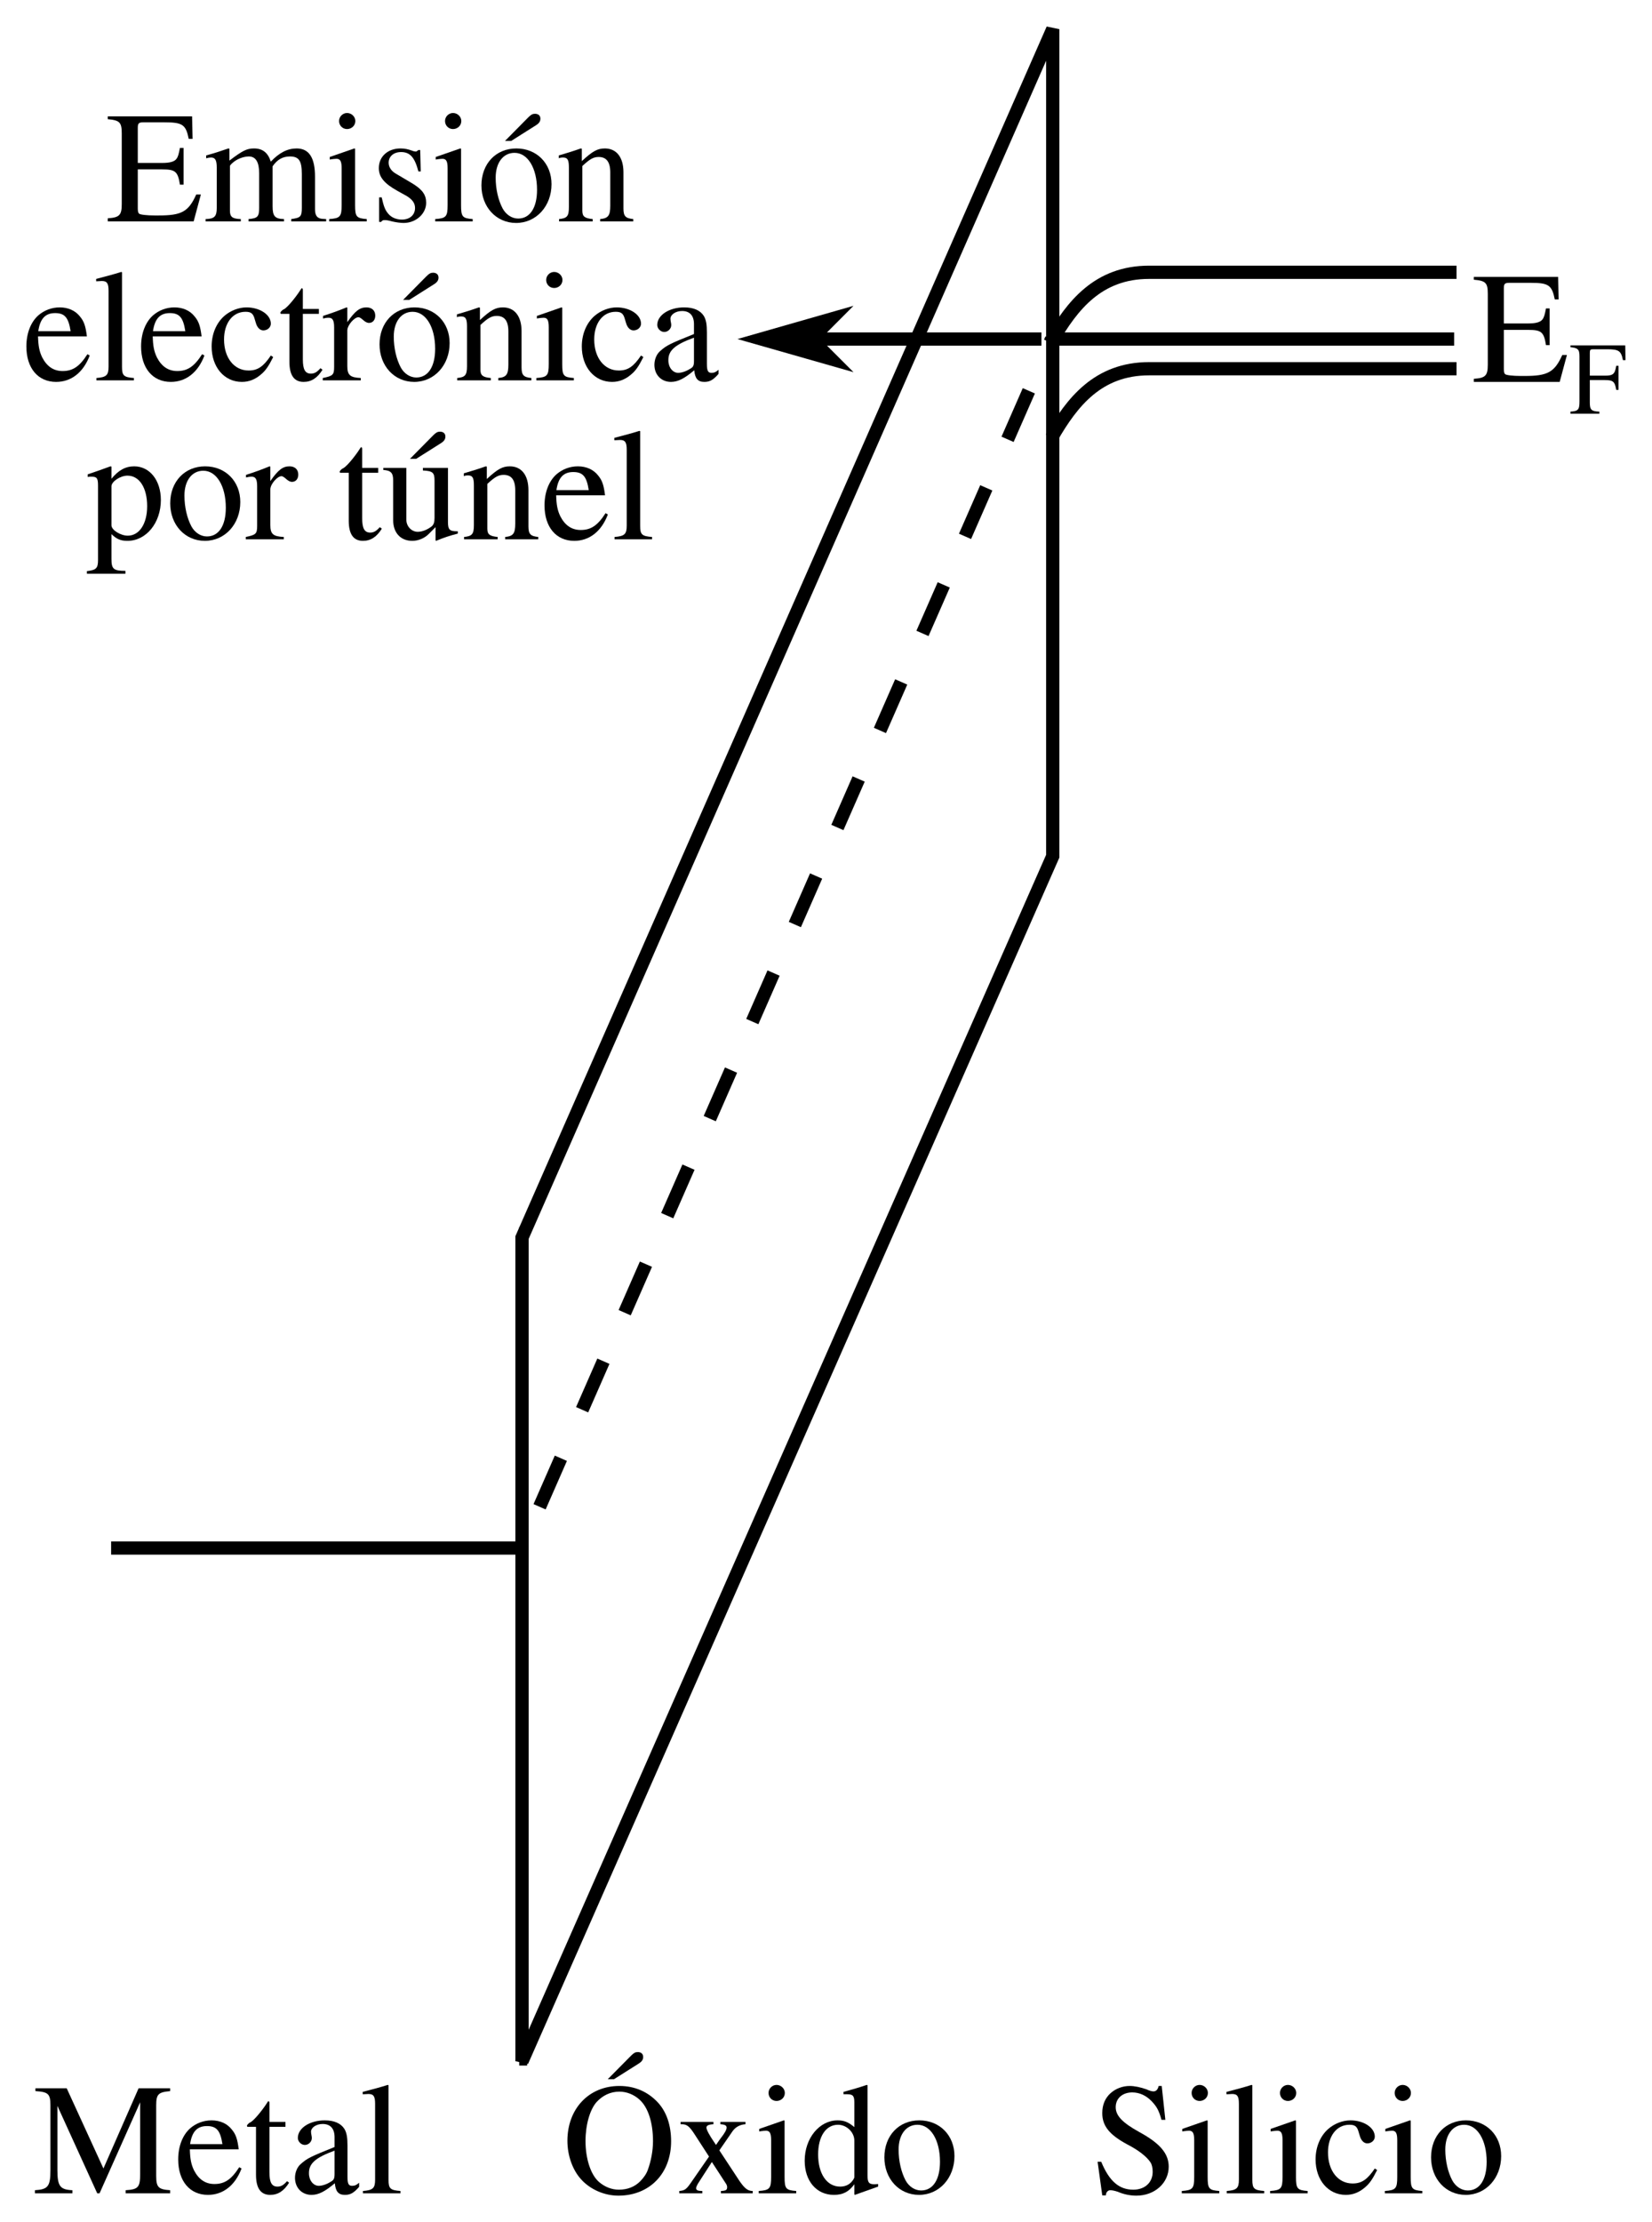 <?xml version="1.0" encoding="UTF-8"?>
<svg xmlns="http://www.w3.org/2000/svg" xmlns:xlink="http://www.w3.org/1999/xlink" width="99.823pt" height="134.205pt" viewBox="0 0 99.823 134.205" version="1.1">
<defs>
<g>
<symbol overflow="visible" id="glyph0-0">
<path style="stroke:none;" d=""/>
</symbol>
<symbol overflow="visible" id="glyph0-1">
<path style="stroke:none;" d="M 5.734 -1.625 L 5.453 -1.625 C 4.984 -0.578 4.562 -0.359 3.188 -0.359 L 2.938 -0.359 C 2.469 -0.359 2.062 -0.406 2 -0.469 C 1.953 -0.5 1.922 -0.609 1.922 -0.766 L 1.922 -3.141 L 3.406 -3.141 C 4.188 -3.141 4.344 -3.016 4.469 -2.219 L 4.688 -2.219 L 4.688 -4.438 L 4.469 -4.438 C 4.391 -4.047 4.359 -3.906 4.25 -3.766 C 4.125 -3.609 3.859 -3.531 3.406 -3.531 L 1.922 -3.531 L 1.922 -5.656 C 1.922 -5.922 1.984 -5.984 2.25 -5.984 L 3.547 -5.984 C 4.625 -5.984 4.828 -5.844 5 -4.984 L 5.234 -4.984 L 5.203 -6.344 L 0.109 -6.344 L 0.109 -6.172 C 0.828 -6.109 0.953 -5.984 0.953 -5.312 L 0.953 -1.047 C 0.953 -0.375 0.812 -0.234 0.109 -0.188 L 0.109 0 L 5.297 0 Z M 5.734 -1.625 "/>
</symbol>
<symbol overflow="visible" id="glyph0-2">
<path style="stroke:none;" d="M 0.188 -3.812 C 0.312 -3.844 0.391 -3.859 0.484 -3.859 C 0.734 -3.859 0.828 -3.703 0.828 -3.25 L 0.828 -0.812 C 0.828 -0.297 0.688 -0.156 0.156 -0.141 L 0.156 0 L 2.281 0 L 2.281 -0.141 C 1.781 -0.156 1.625 -0.266 1.625 -0.641 L 1.625 -3.344 C 1.625 -3.375 1.703 -3.469 1.781 -3.531 C 2.016 -3.75 2.422 -3.922 2.766 -3.922 C 3.188 -3.922 3.391 -3.578 3.391 -2.906 L 3.391 -0.828 C 3.391 -0.281 3.297 -0.188 2.75 -0.141 L 2.75 0 L 4.891 0 L 4.891 -0.141 C 4.344 -0.156 4.203 -0.312 4.203 -0.906 L 4.203 -3.328 C 4.484 -3.734 4.812 -3.922 5.25 -3.922 C 5.797 -3.922 5.969 -3.656 5.969 -2.859 L 5.969 -0.828 C 5.969 -0.281 5.891 -0.219 5.328 -0.141 L 5.328 0 L 7.438 0 L 7.438 -0.141 L 7.188 -0.156 C 6.891 -0.188 6.766 -0.359 6.766 -0.734 L 6.766 -2.703 C 6.766 -3.844 6.406 -4.406 5.656 -4.406 C 5.109 -4.406 4.609 -4.156 4.094 -3.609 C 3.922 -4.156 3.594 -4.406 3.078 -4.406 C 2.656 -4.406 2.391 -4.281 1.594 -3.672 L 1.594 -4.391 L 1.531 -4.406 C 1.031 -4.234 0.703 -4.125 0.188 -3.984 Z M 0.188 -3.812 "/>
</symbol>
<symbol overflow="visible" id="glyph0-3">
<path style="stroke:none;" d="M 1.672 -4.406 L 0.188 -3.891 L 0.188 -3.734 L 0.266 -3.75 C 0.391 -3.766 0.516 -3.781 0.594 -3.781 C 0.828 -3.781 0.906 -3.625 0.906 -3.203 L 0.906 -0.984 C 0.906 -0.281 0.812 -0.188 0.156 -0.141 L 0.156 0 L 2.422 0 L 2.422 -0.141 C 1.797 -0.188 1.719 -0.281 1.719 -0.984 L 1.719 -4.391 Z M 1.234 -6.547 C 0.969 -6.547 0.75 -6.328 0.75 -6.062 C 0.75 -5.797 0.953 -5.578 1.234 -5.578 C 1.5 -5.578 1.734 -5.781 1.734 -6.062 C 1.734 -6.328 1.5 -6.547 1.234 -6.547 Z M 1.234 -6.547 "/>
</symbol>
<symbol overflow="visible" id="glyph0-4">
<path style="stroke:none;" d="M 3.016 -3.016 L 2.984 -4.312 L 2.875 -4.312 L 2.859 -4.297 C 2.766 -4.234 2.766 -4.219 2.719 -4.219 C 2.672 -4.219 2.578 -4.234 2.469 -4.281 C 2.25 -4.359 2.047 -4.406 1.797 -4.406 C 1.031 -4.406 0.484 -3.922 0.484 -3.219 C 0.484 -2.688 0.797 -2.297 1.609 -1.844 L 2.172 -1.531 C 2.5 -1.328 2.672 -1.109 2.672 -0.812 C 2.672 -0.391 2.359 -0.109 1.875 -0.109 C 1.547 -0.109 1.25 -0.234 1.062 -0.453 C 0.859 -0.688 0.781 -0.906 0.656 -1.453 L 0.5 -1.453 L 0.5 0.031 L 0.625 0.031 C 0.688 -0.062 0.734 -0.078 0.844 -0.078 C 0.938 -0.078 1.062 -0.062 1.281 0 C 1.547 0.062 1.812 0.094 1.984 0.094 C 2.719 0.094 3.344 -0.453 3.344 -1.125 C 3.344 -1.609 3.109 -1.922 2.531 -2.281 L 1.5 -2.891 C 1.234 -3.047 1.078 -3.281 1.078 -3.547 C 1.078 -3.922 1.375 -4.188 1.828 -4.188 C 2.375 -4.188 2.656 -3.859 2.875 -3.016 Z M 3.016 -3.016 "/>
</symbol>
<symbol overflow="visible" id="glyph0-5">
<path style="stroke:none;" d="M 2.391 -4.406 C 1.156 -4.406 0.281 -3.484 0.281 -2.172 C 0.281 -0.875 1.172 0.094 2.375 0.094 C 3.594 0.094 4.516 -0.922 4.516 -2.25 C 4.516 -3.5 3.625 -4.406 2.391 -4.406 Z M 2.281 -4.141 C 3.078 -4.141 3.641 -3.219 3.641 -1.906 C 3.641 -0.828 3.219 -0.172 2.5 -0.172 C 2.125 -0.172 1.766 -0.406 1.562 -0.781 C 1.297 -1.281 1.141 -1.953 1.141 -2.641 C 1.141 -3.547 1.594 -4.141 2.281 -4.141 Z M 2.078 -4.859 L 3.562 -5.797 C 3.766 -5.922 3.844 -6.047 3.844 -6.203 C 3.844 -6.391 3.719 -6.5 3.516 -6.5 C 3.375 -6.5 3.281 -6.453 3.109 -6.281 L 1.703 -4.859 Z M 2.078 -4.859 "/>
</symbol>
<symbol overflow="visible" id="glyph0-6">
<path style="stroke:none;" d="M 0.156 -3.812 C 0.219 -3.844 0.312 -3.859 0.406 -3.859 C 0.688 -3.859 0.766 -3.719 0.766 -3.25 L 0.766 -0.859 C 0.766 -0.312 0.656 -0.188 0.172 -0.141 L 0.172 0 L 2.203 0 L 2.203 -0.141 C 1.719 -0.188 1.578 -0.297 1.578 -0.641 L 1.578 -3.344 C 2.031 -3.766 2.25 -3.891 2.562 -3.891 C 3.031 -3.891 3.266 -3.594 3.266 -2.953 L 3.266 -0.953 C 3.266 -0.344 3.141 -0.188 2.656 -0.141 L 2.656 0 L 4.656 0 L 4.656 -0.141 C 4.188 -0.188 4.062 -0.312 4.062 -0.781 L 4.062 -2.969 C 4.062 -3.875 3.641 -4.406 2.938 -4.406 C 2.5 -4.406 2.203 -4.25 1.547 -3.641 L 1.547 -4.391 L 1.484 -4.406 C 1 -4.234 0.688 -4.141 0.156 -3.984 Z M 0.156 -3.812 "/>
</symbol>
<symbol overflow="visible" id="glyph0-7">
<path style="stroke:none;" d="M 3.922 -1.578 C 3.453 -0.844 3.047 -0.562 2.422 -0.562 C 1.875 -0.562 1.469 -0.844 1.188 -1.391 C 1.016 -1.75 0.953 -2.078 0.938 -2.656 L 3.891 -2.656 C 3.812 -3.281 3.719 -3.562 3.469 -3.859 C 3.188 -4.219 2.75 -4.406 2.25 -4.406 C 1.766 -4.406 1.312 -4.234 0.953 -3.922 C 0.5 -3.516 0.234 -2.844 0.234 -2.047 C 0.234 -0.734 0.938 0.094 2.031 0.094 C 2.938 0.094 3.672 -0.469 4.062 -1.5 Z M 0.953 -2.969 C 1.062 -3.719 1.375 -4.062 1.969 -4.062 C 2.547 -4.062 2.781 -3.797 2.906 -2.969 Z M 0.953 -2.969 "/>
</symbol>
<symbol overflow="visible" id="glyph0-8">
<path style="stroke:none;" d="M 0.188 -5.984 L 0.234 -5.984 C 0.344 -5.984 0.453 -6 0.531 -6 C 0.844 -6 0.938 -5.859 0.938 -5.406 L 0.938 -0.828 C 0.938 -0.312 0.812 -0.188 0.203 -0.141 L 0.203 0 L 2.469 0 L 2.469 -0.141 C 1.859 -0.188 1.75 -0.281 1.75 -0.812 L 1.75 -6.531 L 1.703 -6.547 C 1.203 -6.391 0.844 -6.297 0.188 -6.125 Z M 0.188 -5.984 "/>
</symbol>
<symbol overflow="visible" id="glyph0-9">
<path style="stroke:none;" d="M 3.812 -1.5 C 3.359 -0.828 3.016 -0.594 2.469 -0.594 C 1.594 -0.594 0.984 -1.359 0.984 -2.469 C 0.984 -3.453 1.5 -4.141 2.281 -4.141 C 2.625 -4.141 2.75 -4.031 2.844 -3.672 L 2.906 -3.469 C 2.984 -3.188 3.156 -3.016 3.359 -3.016 C 3.609 -3.016 3.812 -3.203 3.812 -3.422 C 3.812 -3.969 3.141 -4.406 2.344 -4.406 C 1.875 -4.406 1.375 -4.219 0.984 -3.875 C 0.516 -3.453 0.234 -2.797 0.234 -2.047 C 0.234 -0.797 1 0.094 2.062 0.094 C 2.5 0.094 2.875 -0.062 3.219 -0.359 C 3.484 -0.578 3.672 -0.844 3.953 -1.406 Z M 3.812 -1.5 "/>
</symbol>
<symbol overflow="visible" id="glyph0-10">
<path style="stroke:none;" d="M 2.453 -4.312 L 1.484 -4.312 L 1.484 -5.438 C 1.484 -5.531 1.469 -5.562 1.406 -5.562 C 1.344 -5.469 1.281 -5.375 1.219 -5.281 C 0.859 -4.766 0.438 -4.297 0.281 -4.266 C 0.188 -4.188 0.125 -4.125 0.125 -4.078 C 0.125 -4.047 0.141 -4.031 0.156 -4.016 L 0.672 -4.016 L 0.672 -1.125 C 0.672 -0.312 0.953 0.094 1.531 0.094 C 2 0.094 2.359 -0.141 2.672 -0.641 L 2.547 -0.734 C 2.344 -0.5 2.188 -0.406 1.969 -0.406 C 1.625 -0.406 1.484 -0.656 1.484 -1.266 L 1.484 -4.016 L 2.453 -4.016 Z M 2.453 -4.312 "/>
</symbol>
<symbol overflow="visible" id="glyph0-11">
<path style="stroke:none;" d="M 0.062 -3.734 C 0.203 -3.766 0.281 -3.781 0.406 -3.781 C 0.641 -3.781 0.734 -3.625 0.734 -3.203 L 0.734 -0.812 C 0.734 -0.328 0.656 -0.266 0.047 -0.141 L 0.047 0 L 2.344 0 L 2.344 -0.141 C 1.703 -0.172 1.531 -0.312 1.531 -0.859 L 1.531 -3.016 C 1.531 -3.328 1.953 -3.812 2.203 -3.812 C 2.266 -3.812 2.344 -3.766 2.453 -3.672 C 2.609 -3.531 2.719 -3.469 2.844 -3.469 C 3.062 -3.469 3.219 -3.641 3.219 -3.906 C 3.219 -4.219 3.016 -4.406 2.688 -4.406 C 2.281 -4.406 2 -4.188 1.531 -3.516 L 1.531 -4.391 L 1.484 -4.406 C 0.984 -4.203 0.641 -4.078 0.062 -3.891 Z M 0.062 -3.734 "/>
</symbol>
<symbol overflow="visible" id="glyph0-12">
<path style="stroke:none;" d="M 4.234 -0.641 C 4.078 -0.5 3.969 -0.453 3.812 -0.453 C 3.594 -0.453 3.531 -0.578 3.531 -1 L 3.531 -2.875 C 3.531 -3.375 3.484 -3.656 3.344 -3.891 C 3.125 -4.234 2.719 -4.406 2.156 -4.406 C 1.25 -4.406 0.531 -3.938 0.531 -3.344 C 0.531 -3.125 0.734 -2.922 0.953 -2.922 C 1.188 -2.922 1.375 -3.125 1.375 -3.328 C 1.375 -3.375 1.375 -3.422 1.359 -3.484 C 1.344 -3.562 1.328 -3.641 1.328 -3.719 C 1.328 -3.969 1.641 -4.188 2.031 -4.188 C 2.5 -4.188 2.75 -3.906 2.75 -3.391 L 2.75 -2.797 C 1.281 -2.203 1.109 -2.125 0.703 -1.766 C 0.484 -1.578 0.359 -1.25 0.359 -0.938 C 0.359 -0.328 0.781 0.094 1.359 0.094 C 1.781 0.094 2.172 -0.109 2.766 -0.609 C 2.812 -0.109 2.984 0.094 3.375 0.094 C 3.703 0.094 3.906 -0.016 4.234 -0.391 Z M 2.75 -1.188 C 2.75 -0.875 2.703 -0.797 2.5 -0.688 C 2.281 -0.547 2 -0.453 1.797 -0.453 C 1.469 -0.453 1.203 -0.781 1.203 -1.203 L 1.203 -1.234 C 1.203 -1.797 1.594 -2.156 2.75 -2.578 Z M 2.75 -1.188 "/>
</symbol>
<symbol overflow="visible" id="glyph0-13">
<path style="stroke:none;" d="M 0.094 -3.766 C 0.172 -3.781 0.234 -3.781 0.328 -3.781 C 0.656 -3.781 0.719 -3.688 0.719 -3.234 L 0.719 1.25 C 0.719 1.75 0.609 1.859 0.047 1.922 L 0.047 2.078 L 2.375 2.078 L 2.375 1.906 C 1.656 1.906 1.531 1.797 1.531 1.188 L 1.531 -0.312 C 1.859 0 2.094 0.094 2.5 0.094 C 3.625 0.094 4.516 -0.984 4.516 -2.375 C 4.516 -3.562 3.844 -4.406 2.906 -4.406 C 2.375 -4.406 1.953 -4.172 1.531 -3.656 L 1.531 -4.391 L 1.469 -4.406 C 0.953 -4.219 0.609 -4.094 0.094 -3.922 Z M 1.531 -3.203 C 1.531 -3.484 2.062 -3.844 2.5 -3.844 C 3.219 -3.844 3.688 -3.109 3.688 -2 C 3.688 -0.938 3.219 -0.219 2.516 -0.219 C 2.078 -0.219 1.531 -0.562 1.531 -0.844 Z M 1.531 -3.203 "/>
</symbol>
<symbol overflow="visible" id="glyph0-14">
<path style="stroke:none;" d="M 2.391 -4.406 C 1.156 -4.406 0.281 -3.484 0.281 -2.172 C 0.281 -0.875 1.172 0.094 2.375 0.094 C 3.594 0.094 4.516 -0.922 4.516 -2.25 C 4.516 -3.5 3.625 -4.406 2.391 -4.406 Z M 2.281 -4.141 C 3.078 -4.141 3.641 -3.219 3.641 -1.906 C 3.641 -0.828 3.219 -0.172 2.5 -0.172 C 2.125 -0.172 1.766 -0.406 1.562 -0.781 C 1.297 -1.281 1.141 -1.953 1.141 -2.641 C 1.141 -3.547 1.594 -4.141 2.281 -4.141 Z M 2.281 -4.141 "/>
</symbol>
<symbol overflow="visible" id="glyph0-15">
<path style="stroke:none;" d=""/>
</symbol>
<symbol overflow="visible" id="glyph0-16">
<path style="stroke:none;" d="M 4.594 -0.484 L 4.547 -0.484 C 4.109 -0.484 4 -0.578 4 -1.031 L 4 -4.312 L 2.484 -4.312 L 2.484 -4.156 C 3.078 -4.125 3.188 -4.031 3.188 -3.547 L 3.188 -1.297 C 3.188 -1.031 3.141 -0.891 3.016 -0.781 C 2.75 -0.578 2.453 -0.453 2.172 -0.453 C 1.797 -0.453 1.484 -0.781 1.484 -1.188 L 1.484 -4.312 L 0.094 -4.312 L 0.094 -4.188 C 0.547 -4.156 0.688 -4.016 0.688 -3.562 L 0.688 -1.156 C 0.688 -0.391 1.141 0.094 1.844 0.094 C 2.203 0.094 2.578 -0.062 2.828 -0.312 L 3.25 -0.734 L 3.25 0.062 L 3.281 0.094 C 3.766 -0.109 4.109 -0.219 4.594 -0.344 Z M 2.078 -4.859 L 3.562 -5.797 C 3.766 -5.922 3.844 -6.047 3.844 -6.203 C 3.844 -6.391 3.719 -6.5 3.516 -6.5 C 3.375 -6.5 3.281 -6.453 3.109 -6.281 L 1.703 -4.859 Z M 2.078 -4.859 "/>
</symbol>
<symbol overflow="visible" id="glyph0-17">
<path style="stroke:none;" d="M 6.469 -5.5 L 6.469 -1.156 C 6.469 -0.359 6.344 -0.234 5.594 -0.188 L 5.594 0 L 8.281 0 L 8.281 -0.188 C 7.578 -0.234 7.438 -0.359 7.438 -1.047 L 7.438 -5.312 C 7.438 -5.984 7.562 -6.109 8.281 -6.172 L 8.281 -6.344 L 6.375 -6.344 L 4.25 -1.5 L 2.031 -6.344 L 0.141 -6.344 L 0.141 -6.172 C 0.922 -6.125 1.047 -6 1.047 -5.312 L 1.047 -1.406 C 1.047 -0.422 0.906 -0.234 0.109 -0.188 L 0.109 0 L 2.375 0 L 2.375 -0.188 C 1.625 -0.219 1.469 -0.438 1.469 -1.406 L 1.469 -5.281 L 3.875 0 L 4.016 0 Z M 6.469 -5.5 "/>
</symbol>
<symbol overflow="visible" id="glyph0-18">
<path style="stroke:none;" d="M 3.469 -6.484 C 1.625 -6.484 0.328 -5.109 0.328 -3.172 C 0.328 -2.281 0.641 -1.406 1.156 -0.844 C 1.703 -0.234 2.562 0.141 3.406 0.141 C 5.297 0.141 6.594 -1.203 6.594 -3.141 C 6.594 -4.094 6.328 -4.906 5.797 -5.484 C 5.188 -6.141 4.391 -6.484 3.469 -6.484 Z M 3.469 -6.141 C 3.906 -6.141 4.344 -5.969 4.688 -5.656 C 5.203 -5.188 5.5 -4.281 5.5 -3.141 C 5.5 -2.578 5.375 -1.922 5.188 -1.422 C 5.109 -1.188 4.938 -0.938 4.719 -0.719 C 4.391 -0.391 3.953 -0.219 3.438 -0.219 C 3 -0.219 2.578 -0.391 2.234 -0.688 C 1.734 -1.125 1.422 -2.094 1.422 -3.156 C 1.422 -4.141 1.688 -5.062 2.094 -5.516 C 2.469 -5.922 2.938 -6.141 3.469 -6.141 Z M 3.141 -6.891 L 4.625 -7.828 C 4.828 -7.953 4.906 -8.078 4.906 -8.234 C 4.906 -8.422 4.781 -8.531 4.578 -8.531 C 4.438 -8.531 4.344 -8.484 4.172 -8.312 L 2.766 -6.891 Z M 3.141 -6.891 "/>
</symbol>
<symbol overflow="visible" id="glyph0-19">
<path style="stroke:none;" d="M 2.672 0 L 4.594 0 L 4.594 -0.141 C 4.297 -0.141 4.109 -0.297 3.812 -0.719 L 2.578 -2.594 L 3.375 -3.75 C 3.562 -4.016 3.844 -4.156 4.156 -4.172 L 4.156 -4.312 L 2.641 -4.312 L 2.641 -4.172 C 2.922 -4.156 3.016 -4.094 3.016 -3.969 C 3.016 -3.844 2.906 -3.641 2.672 -3.344 C 2.625 -3.281 2.5 -3.109 2.375 -2.922 L 2.25 -3.109 C 1.969 -3.516 1.797 -3.844 1.797 -3.969 C 1.797 -4.094 1.922 -4.156 2.219 -4.172 L 2.219 -4.312 L 0.234 -4.312 L 0.234 -4.172 L 0.312 -4.172 C 0.609 -4.172 0.766 -4.047 1.062 -3.594 L 1.953 -2.219 L 0.859 -0.641 C 0.578 -0.234 0.484 -0.172 0.156 -0.141 L 0.156 0 L 1.547 0 L 1.547 -0.141 C 1.281 -0.141 1.172 -0.188 1.172 -0.312 C 1.172 -0.375 1.234 -0.516 1.359 -0.703 L 2.125 -1.891 L 3 -0.547 C 3.031 -0.484 3.047 -0.438 3.047 -0.375 C 3.047 -0.203 2.984 -0.156 2.672 -0.141 Z M 2.672 0 "/>
</symbol>
<symbol overflow="visible" id="glyph0-20">
<path style="stroke:none;" d="M 3.297 0.094 L 4.703 -0.406 L 4.703 -0.562 C 4.531 -0.547 4.516 -0.547 4.484 -0.547 C 4.141 -0.547 4.062 -0.656 4.062 -1.094 L 4.062 -6.531 L 4.016 -6.547 C 3.562 -6.391 3.219 -6.297 2.609 -6.125 L 2.609 -5.984 C 2.688 -5.984 2.75 -5.984 2.828 -5.984 C 3.172 -5.984 3.266 -5.891 3.266 -5.5 L 3.266 -4 C 2.891 -4.312 2.641 -4.406 2.25 -4.406 C 1.156 -4.406 0.266 -3.328 0.266 -1.969 C 0.266 -0.734 0.984 0.094 2.031 0.094 C 2.578 0.094 2.938 -0.094 3.266 -0.547 L 3.266 0.062 Z M 3.266 -0.984 C 3.266 -0.906 3.188 -0.797 3.094 -0.688 C 2.922 -0.5 2.688 -0.406 2.406 -0.406 C 1.609 -0.406 1.078 -1.172 1.078 -2.344 C 1.078 -3.438 1.547 -4.141 2.281 -4.141 C 2.797 -4.141 3.266 -3.688 3.266 -3.188 Z M 3.266 -0.984 "/>
</symbol>
<symbol overflow="visible" id="glyph0-21">
<path style="stroke:none;" d="M 4.281 -6.484 L 4.094 -6.484 C 4.047 -6.266 3.938 -6.156 3.781 -6.156 C 3.688 -6.156 3.516 -6.203 3.359 -6.281 C 3 -6.406 2.641 -6.484 2.344 -6.484 C 1.922 -6.484 1.5 -6.328 1.188 -6.047 C 0.859 -5.75 0.688 -5.344 0.688 -4.844 C 0.688 -4.078 1.109 -3.547 2.172 -2.969 C 2.875 -2.609 3.375 -2.219 3.609 -1.859 C 3.688 -1.734 3.734 -1.531 3.734 -1.297 C 3.734 -0.656 3.266 -0.219 2.562 -0.219 C 1.703 -0.219 1.109 -0.734 0.625 -1.906 L 0.406 -1.906 L 0.688 0.125 L 0.906 0.125 C 0.906 -0.062 1.031 -0.188 1.172 -0.188 C 1.281 -0.188 1.438 -0.156 1.625 -0.094 C 1.984 0.062 2.375 0.141 2.75 0.141 C 3.859 0.141 4.703 -0.625 4.703 -1.609 C 4.703 -2.391 4.188 -3.016 2.922 -3.703 C 1.906 -4.266 1.5 -4.688 1.5 -5.203 C 1.5 -5.734 1.906 -6.094 2.5 -6.094 C 2.938 -6.094 3.344 -5.906 3.672 -5.562 C 3.969 -5.25 4.109 -5.016 4.266 -4.438 L 4.5 -4.438 Z M 4.281 -6.484 "/>
</symbol>
<symbol overflow="visible" id="glyph1-0">
<path style="stroke:none;" d=""/>
</symbol>
<symbol overflow="visible" id="glyph1-1">
<path style="stroke:none;" d="M 2.984 -1.438 L 2.984 -2.891 L 2.844 -2.891 C 2.766 -2.391 2.656 -2.297 2.156 -2.297 L 1.25 -2.297 L 1.25 -3.672 C 1.25 -3.859 1.281 -3.891 1.453 -3.891 L 2.297 -3.891 C 3 -3.891 3.141 -3.797 3.25 -3.234 L 3.406 -3.234 L 3.391 -4.125 L 0.078 -4.125 L 0.078 -4.016 C 0.531 -3.969 0.625 -3.891 0.625 -3.453 L 0.625 -0.75 C 0.625 -0.234 0.547 -0.156 0.078 -0.125 L 0.078 0 L 1.828 0 L 1.828 -0.125 C 1.344 -0.141 1.25 -0.234 1.25 -0.672 L 1.25 -2.031 L 2.156 -2.031 C 2.656 -2.031 2.766 -1.938 2.844 -1.438 Z M 2.984 -1.438 "/>
</symbol>
</g>
</defs>
<g id="surface1">
<path style="fill:none;stroke-width:0.48;stroke-linecap:butt;stroke-linejoin:miter;stroke:rgb(0%,0%,0%);stroke-opacity:1;stroke-miterlimit:10;" d="M 31.613 124.754 L 31.613 74.113 "/>
<path style="fill:none;stroke-width:0.8;stroke-linecap:butt;stroke-linejoin:miter;stroke:rgb(0%,0%,0%);stroke-opacity:1;stroke-miterlimit:4;" d="M 31.543 124.492 L 31.543 74.746 L 63.613 1.762 L 63.613 51.711 Z M 31.543 124.492 "/>
<path style="fill:none;stroke-width:0.8;stroke-linecap:butt;stroke-linejoin:miter;stroke:rgb(0%,0%,0%);stroke-opacity:1;stroke-miterlimit:4;" d="M 6.715 93.496 L 31.512 93.496 "/>
<path style="fill:none;stroke-width:0.8;stroke-linecap:butt;stroke-linejoin:miter;stroke:rgb(0%,0%,0%);stroke-opacity:1;stroke-dasharray:3.2,3.2;stroke-dashoffset:3.68;stroke-miterlimit:4;" d="M 31.512 93.496 L 63.539 20.477 "/>
<path style="fill:none;stroke-width:0.8;stroke-linecap:butt;stroke-linejoin:miter;stroke:rgb(0%,0%,0%);stroke-opacity:1;stroke-miterlimit:4;" d="M 63.539 20.477 L 87.867 20.477 "/>
<path style="fill:none;stroke-width:0.8;stroke-linecap:butt;stroke-linejoin:miter;stroke:rgb(0%,0%,0%);stroke-opacity:1;stroke-miterlimit:4;" d="M 88.012 16.445 L 69.441 16.445 C 66.348 16.445 64.789 18.453 63.539 20.617 "/>
<path style="fill:none;stroke-width:0.8;stroke-linecap:butt;stroke-linejoin:miter;stroke:rgb(0%,0%,0%);stroke-opacity:1;stroke-miterlimit:4;" d="M 88.012 22.27 L 69.441 22.27 C 66.348 22.27 64.789 24.277 63.539 26.441 "/>
<path style="fill:none;stroke-width:0.8;stroke-linecap:butt;stroke-linejoin:miter;stroke:rgb(0%,0%,0%);stroke-opacity:1;stroke-miterlimit:4;" d="M 62.93 20.477 L 46.086 20.477 "/>
<path style="fill-rule:evenodd;fill:rgb(0%,0%,0%);fill-opacity:1;stroke-width:0.4;stroke-linecap:butt;stroke-linejoin:miter;stroke:rgb(0%,0%,0%);stroke-opacity:1;stroke-miterlimit:4;" d="M 49.289 20.477 L 50.887 18.875 L 45.289 20.477 L 50.887 22.074 Z M 49.289 20.477 "/>
<g style="fill:rgb(0%,0%,0%);fill-opacity:1;">
  <use xlink:href="#glyph0-1" x="88.948" y="23.066"/>
</g>
<g style="fill:rgb(0%,0%,0%);fill-opacity:1;">
  <use xlink:href="#glyph1-1" x="94.816" y="24.986"/>
</g>
<g style="fill:rgb(0%,0%,0%);fill-opacity:1;">
  <use xlink:href="#glyph0-1" x="6.404" y="13.372"/>
  <use xlink:href="#glyph0-2" x="12.269" y="13.372"/>
  <use xlink:href="#glyph0-3" x="19.738" y="13.372"/>
  <use xlink:href="#glyph0-4" x="22.407" y="13.372"/>
  <use xlink:href="#glyph0-3" x="26.141" y="13.372"/>
  <use xlink:href="#glyph0-5" x="28.81" y="13.372"/>
  <use xlink:href="#glyph0-6" x="33.61" y="13.372"/>
</g>
<g style="fill:rgb(0%,0%,0%);fill-opacity:1;">
  <use xlink:href="#glyph0-7" x="1.36" y="22.972"/>
  <use xlink:href="#glyph0-8" x="5.622" y="22.972"/>
  <use xlink:href="#glyph0-7" x="8.291" y="22.972"/>
  <use xlink:href="#glyph0-9" x="12.554" y="22.972"/>
  <use xlink:href="#glyph0-10" x="16.816" y="22.972"/>
</g>
<g style="fill:rgb(0%,0%,0%);fill-opacity:1;">
  <use xlink:href="#glyph0-11" x="19.456" y="22.972"/>
  <use xlink:href="#glyph0-5" x="22.653" y="22.972"/>
  <use xlink:href="#glyph0-6" x="27.453" y="22.972"/>
  <use xlink:href="#glyph0-3" x="32.253" y="22.972"/>
  <use xlink:href="#glyph0-9" x="34.922" y="22.972"/>
  <use xlink:href="#glyph0-12" x="39.184" y="22.972"/>
</g>
<g style="fill:rgb(0%,0%,0%);fill-opacity:1;">
  <use xlink:href="#glyph0-13" x="5.204" y="32.572"/>
  <use xlink:href="#glyph0-14" x="10.004" y="32.572"/>
  <use xlink:href="#glyph0-11" x="14.804" y="32.572"/>
  <use xlink:href="#glyph0-15" x="18.001" y="32.572"/>
  <use xlink:href="#glyph0-10" x="20.401" y="32.572"/>
  <use xlink:href="#glyph0-16" x="23.069" y="32.572"/>
  <use xlink:href="#glyph0-6" x="27.869" y="32.572"/>
  <use xlink:href="#glyph0-7" x="32.669" y="32.572"/>
  <use xlink:href="#glyph0-8" x="36.932" y="32.572"/>
</g>
<g style="fill:rgb(0%,0%,0%);fill-opacity:1;">
  <use xlink:href="#glyph0-17" x="2" y="132.47"/>
  <use xlink:href="#glyph0-7" x="10.534" y="132.47"/>
  <use xlink:href="#glyph0-10" x="14.797" y="132.47"/>
  <use xlink:href="#glyph0-12" x="17.466" y="132.47"/>
  <use xlink:href="#glyph0-8" x="21.728" y="132.47"/>
</g>
<g style="fill:rgb(0%,0%,0%);fill-opacity:1;">
  <use xlink:href="#glyph0-18" x="33.958" y="132.47"/>
  <use xlink:href="#glyph0-19" x="40.89" y="132.47"/>
  <use xlink:href="#glyph0-3" x="45.69" y="132.47"/>
  <use xlink:href="#glyph0-20" x="48.358" y="132.47"/>
  <use xlink:href="#glyph0-14" x="53.158" y="132.47"/>
</g>
<g style="fill:rgb(0%,0%,0%);fill-opacity:1;">
  <use xlink:href="#glyph0-21" x="65.917" y="132.47"/>
  <use xlink:href="#glyph0-3" x="71.254" y="132.47"/>
  <use xlink:href="#glyph0-8" x="73.923" y="132.47"/>
  <use xlink:href="#glyph0-3" x="76.592" y="132.47"/>
  <use xlink:href="#glyph0-9" x="79.261" y="132.47"/>
  <use xlink:href="#glyph0-3" x="83.523" y="132.47"/>
  <use xlink:href="#glyph0-14" x="86.192" y="132.47"/>
</g>
</g>
</svg>
